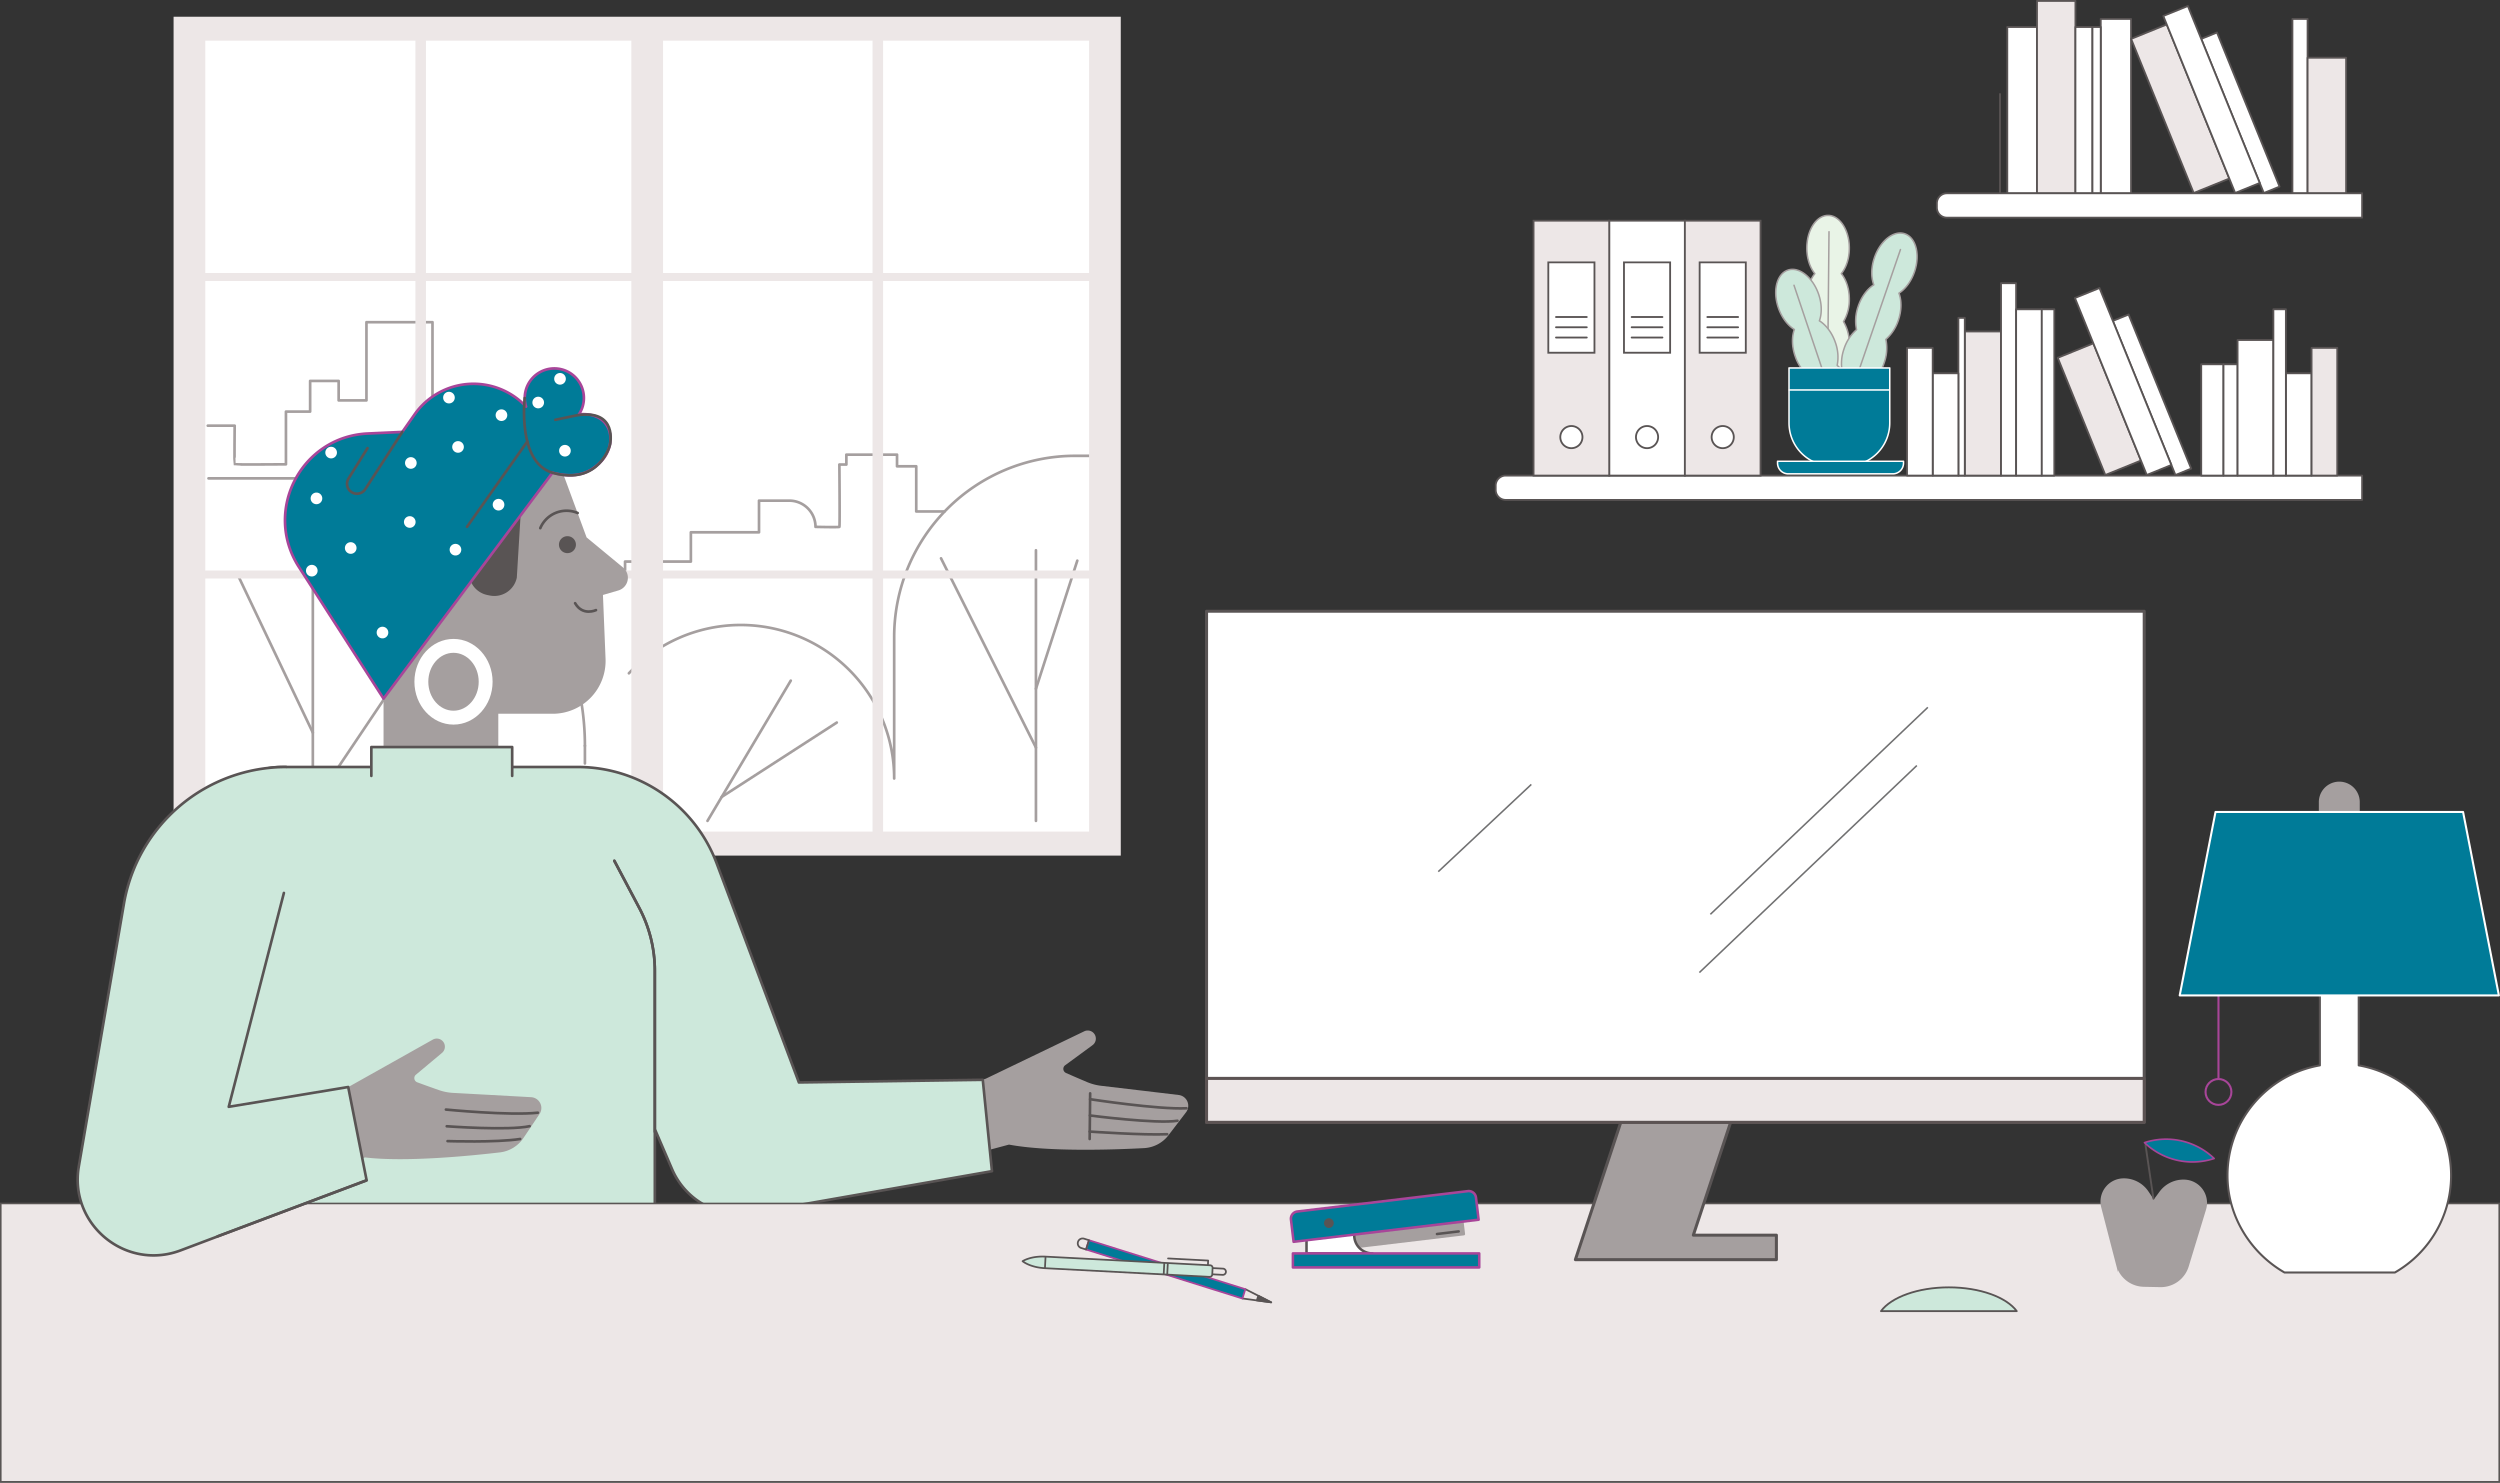 <svg id="assets" xmlns="http://www.w3.org/2000/svg" xmlns:xlink="http://www.w3.org/1999/xlink" width="1646.199" height="976.257" viewBox="0 0 1646.199 976.257">
  <rect x="0" y="0" width="1646.199" height="976.257" fill="#333333" stroke="none"/>
  <defs>
    <clipPath id="clip-path">
      <rect id="Rectangle_1668" data-name="Rectangle 1668" width="1646.199" height="976.257" fill="none"/>
    </clipPath>
  </defs>
  <rect id="Rectangle_1590" data-name="Rectangle 1590" width="597.702" height="535.689" transform="translate(125.444 18.836)" fill="#fff"/>
  <g id="Group_1260" data-name="Group 1260">
    <g id="Group_1259" data-name="Group 1259" clip-path="url(#clip-path)">
      <path id="Path_4738" data-name="Path 4738" d="M284.788,277.749v-65.6H241.3v51.513H223V250.824H204.216v20.207H188.288v34.71s-33.521.237-33.759,0,0-25.438,0-25.438H136.815" fill="none" stroke="#a59f9f" stroke-linecap="round" stroke-linejoin="round" stroke-width="1.769"/>
      <path id="Path_4739" data-name="Path 4739" d="M621.928,336.781h-18.6V307.044H590.675v-7.67H557.312v6.519h-4.6s.384,40.649,0,41.033-15.722,0-15.722,0a17.257,17.257,0,0,0-17.257-17.257H499.79v20.836H454.923v19.277H411.589v12.677" fill="none" stroke="#a59f9f" stroke-linecap="round" stroke-linejoin="round" stroke-width="1.769"/>
      <path id="Path_4740" data-name="Path 4740" d="M414.122,443.353A101.071,101.071,0,0,1,588.8,512.619V419.364a119.21,119.21,0,0,1,119.209-119.21h13.021" fill="none" stroke="#a59f9f" stroke-linecap="round" stroke-linejoin="round" stroke-width="1.769"/>
      <line id="Line_581" data-name="Line 581" y2="11.648" transform="translate(385.155 491.069)" fill="none" stroke="#a59f9f" stroke-linecap="round" stroke-linejoin="round" stroke-width="1.769"/>
      <path id="Path_4741" data-name="Path 4741" d="M137.3,314.993h71.778A176.076,176.076,0,0,1,385.155,491.069" fill="none" stroke="#a59f9f" stroke-linecap="round" stroke-linejoin="round" stroke-width="1.769"/>
      <line id="Line_582" data-name="Line 582" y2="190.751" transform="translate(205.992 372.31)" fill="none" stroke="#a59f9f" stroke-linecap="round" stroke-linejoin="round" stroke-width="1.769"/>
      <line id="Line_583" data-name="Line 583" x1="96.344" y2="143.397" transform="translate(205.992 386.744)" fill="none" stroke="#a59f9f" stroke-linecap="round" stroke-linejoin="round" stroke-width="1.769"/>
      <line id="Line_584" data-name="Line 584" x2="49.263" y2="103.547" transform="translate(156.728 378.9)" fill="none" stroke="#a59f9f" stroke-linecap="round" stroke-linejoin="round" stroke-width="1.769"/>
      <line id="Line_585" data-name="Line 585" y1="178.188" transform="translate(682.151 362.344)" fill="none" stroke="#a59f9f" stroke-linecap="round" stroke-linejoin="round" stroke-width="1.769"/>
      <line id="Line_586" data-name="Line 586" x2="62.507" y2="124.631" transform="translate(619.644 367.646)" fill="none" stroke="#a59f9f" stroke-linecap="round" stroke-linejoin="round" stroke-width="1.769"/>
      <line id="Line_587" data-name="Line 587" x1="27.227" y2="84.366" transform="translate(682.151 369.18)" fill="none" stroke="#a59f9f" stroke-linecap="round" stroke-linejoin="round" stroke-width="1.769"/>
      <line id="Line_588" data-name="Line 588" x1="54.838" y2="92.355" transform="translate(465.868 448.177)" fill="none" stroke="#a59f9f" stroke-linecap="round" stroke-linejoin="round" stroke-width="1.769"/>
      <line id="Line_589" data-name="Line 589" x1="75.759" y2="48.959" transform="translate(475.242 475.788)" fill="none" stroke="#a59f9f" stroke-linecap="round" stroke-linejoin="round" stroke-width="1.769"/>
      <path id="Path_4742" data-name="Path 4742" d="M738.009,563.38H114.3V11.006h623.7Zm-602.826-15.8H717.13V26.8H135.183Z" fill="#ede7e7"/>
      <rect id="Rectangle_1591" data-name="Rectangle 1591" width="20.879" height="531.848" transform="translate(415.717 21.268)" fill="#ede7e7"/>
      <rect id="Rectangle_1592" data-name="Rectangle 1592" width="302.745" height="5.266" transform="translate(124.193 179.771)" fill="#ede7e7"/>
      <rect id="Rectangle_1593" data-name="Rectangle 1593" width="302.745" height="5.266" transform="translate(124.193 375.661)" fill="#ede7e7"/>
      <rect id="Rectangle_1594" data-name="Rectangle 1594" width="302.745" height="5.266" transform="translate(426.067 179.771)" fill="#ede7e7"/>
      <rect id="Rectangle_1595" data-name="Rectangle 1595" width="302.745" height="5.266" transform="translate(426.067 375.661)" fill="#ede7e7"/>
      <rect id="Rectangle_1596" data-name="Rectangle 1596" width="6.96" height="535.36" transform="translate(273.533 20.348)" fill="#ede7e7"/>
      <rect id="Rectangle_1597" data-name="Rectangle 1597" width="6.96" height="535.36" transform="translate(574.538 20.348)" fill="#ede7e7"/>
      <path id="Path_4743" data-name="Path 4743" d="M252.557,503.105V454.693l-47.734-71.18c-27.505-41.015,1.31-96.206,50.685-97.083l71.608-1.271A47.305,47.305,0,0,1,372.344,316.1l13.911,37.758,24.027,19.848a8.726,8.726,0,0,1-3.109,15.1l-10.142,2.964,1.713,41.967A34.837,34.837,0,0,1,363.936,470H328.121v47.074Z" fill="#a59f9f"/>
      <path id="Path_4744" data-name="Path 4744" d="M309.128,373.954h0A15.11,15.11,0,0,0,320.886,391.8l1.582.325a15.111,15.111,0,0,0,17.843-11.759l3.779-62.249Z" fill="#595454"/>
      <path id="Path_4745" data-name="Path 4745" d="M373.649,353.057a5.588,5.588,0,1,1-5.588,5.588,5.588,5.588,0,0,1,5.588-5.588" fill="#595454"/>
      <path id="Path_4746" data-name="Path 4746" d="M242.206,285.461l22.723-1.043,8.056-11.493a47.376,47.376,0,0,1,73.4-5.175,19.467,19.467,0,1,1,34.838,5.108c22.041-2.011,26.177,19.369,14.151,31.458-8.662,8.709-18.279,10.4-31.6,6.979L252.557,460.021l-55.741-86.662c-23.8-37,1.442-85.881,45.39-87.9" fill="#007B98"/>
      <path id="Path_4747" data-name="Path 4747" d="M242.206,285.461l22.723-1.043,8.056-11.493a47.376,47.376,0,0,1,73.4-5.175,19.467,19.467,0,1,1,34.838,5.108c22.041-2.011,26.177,19.369,14.151,31.458-8.662,8.709-18.279,10.4-31.6,6.979L252.557,460.021l-55.741-86.662C173.017,336.358,198.258,287.478,242.206,285.461Z" fill="none" stroke="#a84599" stroke-linecap="round" stroke-linejoin="round" stroke-width="1.774"/>
      <path id="Path_4748" data-name="Path 4748" d="M230.945,357.025a3.83,3.83,0,1,1-3.83,3.83,3.83,3.83,0,0,1,3.83-3.83m17.086,59.5a3.83,3.83,0,1,0,3.83-3.83,3.83,3.83,0,0,0-3.83,3.83m-46.55-40.756a3.83,3.83,0,1,0,3.83-3.829,3.829,3.829,0,0,0-3.83,3.829m3.069-47.588a3.83,3.83,0,1,0,3.83-3.83,3.829,3.829,0,0,0-3.83,3.83m9.666-30.156a3.829,3.829,0,1,0,3.829-3.83,3.829,3.829,0,0,0-3.829,3.83m52.492,6.834a3.83,3.83,0,1,0,3.83-3.83,3.83,3.83,0,0,0-3.83,3.83M266,343.724a3.83,3.83,0,1,0,3.83-3.83,3.83,3.83,0,0,0-3.83,3.83m30.081,18.234a3.83,3.83,0,1,0,3.83-3.83,3.83,3.83,0,0,0-3.83,3.83m28.369-29.624a3.83,3.83,0,1,0,3.83-3.83,3.83,3.83,0,0,0-3.83,3.83M297.777,294.3a3.83,3.83,0,1,0,3.83-3.829,3.83,3.83,0,0,0-3.83,3.829M291.8,261.827a3.83,3.83,0,1,0,3.83-3.83,3.83,3.83,0,0,0-3.83,3.83m34.57,11.561a3.83,3.83,0,1,0,3.83-3.83,3.83,3.83,0,0,0-3.83,3.83m41.8,23.406a3.83,3.83,0,1,0,3.83-3.829,3.83,3.83,0,0,0-3.83,3.829m-17.593-31.729a3.829,3.829,0,1,0,3.829-3.83,3.829,3.829,0,0,0-3.829,3.83m14.353-15.608a3.83,3.83,0,1,0,3.83-3.83,3.83,3.83,0,0,0-3.83,3.83" fill="#fff"/>
      <path id="Path_4749" data-name="Path 4749" d="M298.622,429.861c9.149,0,16.592,8.551,16.592,19.063s-7.443,19.063-16.592,19.063-16.592-8.552-16.592-19.063,7.443-19.063,16.592-19.063m0-9.147c-14.215,0-25.739,12.63-25.739,28.21s11.524,28.209,25.739,28.209,25.739-12.629,25.739-28.209-11.524-28.21-25.739-28.21" fill="#fff"/>
      <line id="Line_590" data-name="Line 590" x1="39.679" y2="56.159" transform="translate(307.532 290.719)" fill="none" stroke="#595454" stroke-linecap="round" stroke-linejoin="round" stroke-width="1.774"/>
      <path id="Path_4750" data-name="Path 4750" d="M264.928,284.418l-24.44,37.747a6.529,6.529,0,0,1-11.021-7l12.513-20.068" fill="none" stroke="#595454" stroke-linecap="round" stroke-linejoin="round" stroke-width="1.774"/>
      <path id="Path_4751" data-name="Path 4751" d="M365.647,276.445l14.337-3.014c27.162-4.141,21.7,19.377,21.7,19.377s-6.686,27.229-37.911,18.487c-23.312-6.922-18.24-49.2-18.24-49.2" fill="none" stroke="#595454" stroke-linecap="round" stroke-linejoin="round" stroke-width="1.774"/>
      <path id="Path_4752" data-name="Path 4752" d="M378.7,397.2c5.038,8.682,13.729,4.554,13.729,4.554" fill="none" stroke="#595454" stroke-linecap="round" stroke-linejoin="round" stroke-width="1.774"/>
      <path id="Path_4753" data-name="Path 4753" d="M355.771,347.771a18.745,18.745,0,0,1,24.581-9.972" fill="none" stroke="#595454" stroke-linecap="round" stroke-linejoin="round" stroke-width="1.774"/>
      <path id="Path_4754" data-name="Path 4754" d="M614.384,722.418l34.8-12.156L713.931,679.1a5.342,5.342,0,0,1,5.478,9.121l-18.022,13.227a2.944,2.944,0,0,0,.531,5.061c3.906,1.754,9.767,4.26,13.807,5.973a34.217,34.217,0,0,0,9.368,2.486c10.552,1.247,35.919,4.248,51.062,6.064a7.131,7.131,0,0,1,4.809,11.418L769.431,747.52a21.716,21.716,0,0,1-16.091,8.492c-19.48,1.04-62.728,2.584-88.947-2.316l-65.329,17.493Z" fill="#a59f9f"/>
      <path id="Path_4755" data-name="Path 4755" d="M781.255,729.777c-18.6.929-63.451-5.969-63.451-5.969" fill="none" stroke="#595454" stroke-linecap="round" stroke-linejoin="round" stroke-width="1.753"/>
      <path id="Path_4756" data-name="Path 4756" d="M775.339,738.005c-14.1,2.2-57.648-3.482-57.648-3.482" fill="none" stroke="#595454" stroke-linecap="round" stroke-linejoin="round" stroke-width="1.753"/>
      <path id="Path_4757" data-name="Path 4757" d="M768.542,746.86c-14.995.744-50.964-1.741-50.964-1.741" fill="none" stroke="#595454" stroke-linecap="round" stroke-linejoin="round" stroke-width="1.753"/>
      <line id="Line_591" data-name="Line 591" x1="0.319" y2="30.053" transform="translate(717.526 719.952)" fill="none" stroke="#595454" stroke-linecap="round" stroke-linejoin="round" stroke-width="1.753"/>
      <path id="Path_4758" data-name="Path 4758" d="M431.468,744.167l11.087,25.763a48.923,48.923,0,0,0,53.391,28.848l157.242-27.585-6.054-60.16-121.076,1.73-54.146-144.3a97.76,97.76,0,0,0-91.528-63.415H185.032a42.584,42.584,0,0,0-42.584,42.584V823.587H431.194v-184.4a88.475,88.475,0,0,0-10.273-41.379l-16.387-30.968" fill="#cde8db"/>
      <path id="Path_4759" data-name="Path 4759" d="M431.468,744.167l11.087,25.763a48.923,48.923,0,0,0,53.391,28.848l157.242-27.585-6.054-60.16-121.076,1.73-54.146-144.3a97.76,97.76,0,0,0-91.528-63.415H185.032a42.584,42.584,0,0,0-42.584,42.584V823.587H431.194v-184.4a88.475,88.475,0,0,0-10.273-41.379l-16.387-30.968" fill="none" stroke="#595454" stroke-linecap="round" stroke-linejoin="round" stroke-width="1.753"/>
      <path id="Path_4760" data-name="Path 4760" d="M431.194,745.254V639.185a88.479,88.479,0,0,0-10.273-41.38l-16.387-30.967" fill="none" stroke="#595454" stroke-linecap="round" stroke-linejoin="round" stroke-width="1.753"/>
      <path id="Path_4761" data-name="Path 4761" d="M188.381,734.073l33.959-14.329,62.655-35.184a5.343,5.343,0,0,1,6.043,8.757l-17.152,14.338a2.944,2.944,0,0,0,.85,5.017c4.009,1.5,10.017,3.635,14.157,5.09a34.258,34.258,0,0,0,9.506,1.89c10.61.578,36.116,1.971,51.342,2.827a7.131,7.131,0,0,1,5.521,11.091L344.7,749.335a21.721,21.721,0,0,1-15.523,9.491c-19.376,2.268-62.44,6.54-88.916,3.3l-70.073,32.9Z" fill="#a59f9f"/>
      <path id="Path_4762" data-name="Path 4762" d="M354.16,732.689c-18.511,2.062-60.531-2.069-60.531-2.069" fill="none" stroke="#595454" stroke-linecap="round" stroke-linejoin="round" stroke-width="1.753"/>
      <path id="Path_4763" data-name="Path 4763" d="M348.757,741.562c-13.943,3.059-54.587.059-54.587.059" fill="none" stroke="#595454" stroke-linecap="round" stroke-linejoin="round" stroke-width="1.753"/>
      <path id="Path_4764" data-name="Path 4764" d="M342.513,750.005c-15.952,2.454-47.81,1.389-47.81,1.389" fill="none" stroke="#595454" stroke-linecap="round" stroke-linejoin="round" stroke-width="1.753"/>
      <path id="Path_4765" data-name="Path 4765" d="M244.517,510.914v-19h92.74v19" fill="#cde8db"/>
      <path id="Path_4766" data-name="Path 4766" d="M244.517,510.914v-19h92.74v19" fill="none" stroke="#595454" stroke-linecap="round" stroke-linejoin="round" stroke-width="1.753"/>
      <rect id="Rectangle_1598" data-name="Rectangle 1598" width="1645.159" height="183.275" transform="translate(0.52 792.462)" fill="#ede7e7"/>
      <rect id="Rectangle_1599" data-name="Rectangle 1599" width="1645.159" height="183.275" transform="translate(0.52 792.462)" fill="none" stroke="#595554" stroke-miterlimit="10" stroke-width="1.04"/>
      <path id="Path_4767" data-name="Path 4767" d="M241.2,777.247,118.911,823.363c-36.213,13.656-73.566-17.18-67.017-55.324L81.6,595.061a108.346,108.346,0,0,1,106.783-90.01" fill="#cde8db"/>
      <path id="Path_4768" data-name="Path 4768" d="M241.2,777.247,118.911,823.363c-36.213,13.656-73.566-17.18-67.017-55.324L81.6,595.061a108.346,108.346,0,0,1,106.783-90.01" fill="none" stroke="#595454" stroke-linecap="round" stroke-linejoin="round" stroke-width="1.753"/>
      <path id="Path_4769" data-name="Path 4769" d="M186.938,587.986l-36.323,140.83,78.665-13.042,12.142,61.472L143.267,814.1" fill="none" stroke="#595454" stroke-linecap="round" stroke-linejoin="round" stroke-width="1.753"/>
      <path id="Path_4770" data-name="Path 4770" d="M1555.4,329.183H991.482a6.591,6.591,0,0,1-6.591-6.591v-2.843a6.591,6.591,0,0,1,6.591-6.591H1555.4Z" fill="#fff"/>
      <path id="Path_4771" data-name="Path 4771" d="M1555.4,329.183H991.482a6.591,6.591,0,0,1-6.591-6.591v-2.843a6.591,6.591,0,0,1,6.591-6.591H1555.4Z" fill="none" stroke="#595454" stroke-linecap="round" stroke-linejoin="round" stroke-width="1.216"/>
      <rect id="Rectangle_1600" data-name="Rectangle 1600" width="49.825" height="167.835" transform="translate(1059.638 145.323)" fill="#fff"/>
      <rect id="Rectangle_1601" data-name="Rectangle 1601" width="49.825" height="167.835" transform="translate(1059.638 145.323)" fill="none" stroke="#595454" stroke-linecap="round" stroke-miterlimit="10" stroke-width="1.216"/>
      <rect id="Rectangle_1602" data-name="Rectangle 1602" width="30.393" height="59.507" transform="translate(1069.354 172.765)" fill="#fff"/>
      <rect id="Rectangle_1603" data-name="Rectangle 1603" width="30.393" height="59.507" transform="translate(1069.354 172.765)" fill="none" stroke="#595454" stroke-linecap="round" stroke-miterlimit="10" stroke-width="1.216"/>
      <path id="Path_4772" data-name="Path 4772" d="M1091.842,287.826a7.292,7.292,0,1,0-7.292,7.291,7.291,7.291,0,0,0,7.292-7.291" fill="#fff"/>
      <path id="Path_4773" data-name="Path 4773" d="M1091.842,287.826a7.292,7.292,0,1,0-7.292,7.291A7.291,7.291,0,0,0,1091.842,287.826Z" fill="none" stroke="#595454" stroke-linecap="round" stroke-miterlimit="10" stroke-width="1.216"/>
      <line id="Line_592" data-name="Line 592" x2="20.255" transform="translate(1074.423 208.747)" fill="none" stroke="#595454" stroke-linecap="round" stroke-miterlimit="10" stroke-width="1.216"/>
      <line id="Line_593" data-name="Line 593" x2="20.255" transform="translate(1074.423 215.499)" fill="none" stroke="#595454" stroke-linecap="round" stroke-miterlimit="10" stroke-width="1.216"/>
      <line id="Line_594" data-name="Line 594" x2="20.255" transform="translate(1074.423 222.25)" fill="none" stroke="#595454" stroke-linecap="round" stroke-miterlimit="10" stroke-width="1.216"/>
      <rect id="Rectangle_1604" data-name="Rectangle 1604" width="49.825" height="167.835" transform="translate(1109.462 145.323)" fill="#ede7e7"/>
      <rect id="Rectangle_1605" data-name="Rectangle 1605" width="49.825" height="167.835" transform="translate(1109.462 145.323)" fill="none" stroke="#595454" stroke-linecap="round" stroke-miterlimit="10" stroke-width="1.216"/>
      <rect id="Rectangle_1606" data-name="Rectangle 1606" width="30.393" height="59.507" transform="translate(1119.179 172.765)" fill="#fff"/>
      <rect id="Rectangle_1607" data-name="Rectangle 1607" width="30.393" height="59.507" transform="translate(1119.179 172.765)" fill="none" stroke="#595454" stroke-linecap="round" stroke-miterlimit="10" stroke-width="1.216"/>
      <path id="Path_4774" data-name="Path 4774" d="M1141.667,287.826a7.292,7.292,0,1,0-7.292,7.291,7.292,7.292,0,0,0,7.292-7.291" fill="#fff"/>
      <path id="Path_4775" data-name="Path 4775" d="M1141.667,287.826a7.292,7.292,0,1,0-7.292,7.291A7.292,7.292,0,0,0,1141.667,287.826Z" fill="none" stroke="#595454" stroke-linecap="round" stroke-miterlimit="10" stroke-width="1.216"/>
      <line id="Line_595" data-name="Line 595" x2="20.255" transform="translate(1124.247 208.747)" fill="none" stroke="#595454" stroke-linecap="round" stroke-miterlimit="10" stroke-width="1.216"/>
      <line id="Line_596" data-name="Line 596" x2="20.255" transform="translate(1124.247 215.499)" fill="none" stroke="#595454" stroke-linecap="round" stroke-miterlimit="10" stroke-width="1.216"/>
      <line id="Line_597" data-name="Line 597" x2="20.255" transform="translate(1124.247 222.25)" fill="none" stroke="#595454" stroke-linecap="round" stroke-miterlimit="10" stroke-width="1.216"/>
      <rect id="Rectangle_1608" data-name="Rectangle 1608" width="49.825" height="167.835" transform="translate(1009.813 145.323)" fill="#ede7e7"/>
      <rect id="Rectangle_1609" data-name="Rectangle 1609" width="49.825" height="167.835" transform="translate(1009.813 145.323)" fill="none" stroke="#595454" stroke-linecap="round" stroke-miterlimit="10" stroke-width="1.216"/>
      <rect id="Rectangle_1610" data-name="Rectangle 1610" width="30.393" height="59.507" transform="translate(1019.529 172.765)" fill="#fff"/>
      <rect id="Rectangle_1611" data-name="Rectangle 1611" width="30.393" height="59.507" transform="translate(1019.529 172.765)" fill="none" stroke="#595454" stroke-linecap="round" stroke-miterlimit="10" stroke-width="1.216"/>
      <path id="Path_4776" data-name="Path 4776" d="M1042.017,287.826a7.292,7.292,0,1,0-7.292,7.291,7.291,7.291,0,0,0,7.292-7.291" fill="#fff"/>
      <path id="Path_4777" data-name="Path 4777" d="M1042.017,287.826a7.292,7.292,0,1,0-7.292,7.291A7.291,7.291,0,0,0,1042.017,287.826Z" fill="none" stroke="#595454" stroke-linecap="round" stroke-miterlimit="10" stroke-width="1.216"/>
      <line id="Line_598" data-name="Line 598" x2="20.255" transform="translate(1024.598 208.747)" fill="none" stroke="#595454" stroke-linecap="round" stroke-miterlimit="10" stroke-width="1.216"/>
      <line id="Line_599" data-name="Line 599" x2="20.255" transform="translate(1024.598 215.499)" fill="none" stroke="#595454" stroke-linecap="round" stroke-miterlimit="10" stroke-width="1.216"/>
      <line id="Line_600" data-name="Line 600" x2="20.255" transform="translate(1024.598 222.25)" fill="none" stroke="#595454" stroke-linecap="round" stroke-miterlimit="10" stroke-width="1.216"/>
      <rect id="Rectangle_1612" data-name="Rectangle 1612" width="23.861" height="94.882" transform="translate(1293.773 218.276)" fill="#ede7e7"/>
      <rect id="Rectangle_1613" data-name="Rectangle 1613" width="23.861" height="94.882" transform="translate(1293.773 218.276)" fill="none" stroke="#595454" stroke-linecap="round" stroke-linejoin="round" stroke-width="1.216"/>
      <rect id="Rectangle_1614" data-name="Rectangle 1614" width="4.22" height="103.85" transform="translate(1289.553 209.308)" fill="#fff"/>
      <rect id="Rectangle_1615" data-name="Rectangle 1615" width="4.22" height="103.85" transform="translate(1289.553 209.308)" fill="none" stroke="#595454" stroke-linecap="round" stroke-linejoin="round" stroke-width="1.216"/>
      <rect id="Rectangle_1616" data-name="Rectangle 1616" width="9.94" height="126.68" transform="translate(1317.634 186.478)" fill="#fff"/>
      <rect id="Rectangle_1617" data-name="Rectangle 1617" width="9.94" height="126.68" transform="translate(1317.634 186.478)" fill="none" stroke="#595454" stroke-linecap="round" stroke-linejoin="round" stroke-width="1.216"/>
      <rect id="Rectangle_1618" data-name="Rectangle 1618" width="16.911" height="109.523" transform="translate(1327.574 203.635)" fill="#fff"/>
      <rect id="Rectangle_1619" data-name="Rectangle 1619" width="16.911" height="109.523" transform="translate(1327.574 203.635)" fill="none" stroke="#595454" stroke-linecap="round" stroke-linejoin="round" stroke-width="1.216"/>
      <rect id="Rectangle_1620" data-name="Rectangle 1620" width="14.657" height="73.292" transform="translate(1449.461 239.866)" fill="#fff"/>
      <rect id="Rectangle_1621" data-name="Rectangle 1621" width="14.657" height="73.292" transform="translate(1449.461 239.866)" fill="none" stroke="#595454" stroke-linecap="round" stroke-linejoin="round" stroke-width="1.216"/>
      <rect id="Rectangle_1622" data-name="Rectangle 1622" width="9.276" height="73.292" transform="translate(1464.118 239.866)" fill="#fff"/>
      <rect id="Rectangle_1623" data-name="Rectangle 1623" width="9.276" height="73.292" transform="translate(1464.118 239.866)" fill="none" stroke="#595454" stroke-linecap="round" stroke-linejoin="round" stroke-width="1.216"/>
      <rect id="Rectangle_1624" data-name="Rectangle 1624" width="23.579" height="89.262" transform="translate(1473.394 223.896)" fill="#fff"/>
      <rect id="Rectangle_1625" data-name="Rectangle 1625" width="23.579" height="89.262" transform="translate(1473.394 223.896)" fill="none" stroke="#595454" stroke-linecap="round" stroke-linejoin="round" stroke-width="1.216"/>
      <rect id="Rectangle_1626" data-name="Rectangle 1626" width="8.237" height="109.523" transform="translate(1344.485 203.635)" fill="#fff"/>
      <rect id="Rectangle_1627" data-name="Rectangle 1627" width="8.237" height="109.523" transform="translate(1344.485 203.635)" fill="none" stroke="#595454" stroke-linecap="round" stroke-linejoin="round" stroke-width="1.216"/>
      <rect id="Rectangle_1628" data-name="Rectangle 1628" width="16.911" height="67.383" transform="translate(1505.21 245.775)" fill="#fff"/>
      <rect id="Rectangle_1629" data-name="Rectangle 1629" width="16.911" height="67.383" transform="translate(1505.21 245.775)" fill="none" stroke="#595454" stroke-linecap="round" stroke-linejoin="round" stroke-width="1.216"/>
      <rect id="Rectangle_1630" data-name="Rectangle 1630" width="16.911" height="84.086" transform="translate(1522.121 229.072)" fill="#ede7e7"/>
      <rect id="Rectangle_1631" data-name="Rectangle 1631" width="16.911" height="84.086" transform="translate(1522.121 229.072)" fill="none" stroke="#595454" stroke-linecap="round" stroke-linejoin="round" stroke-width="1.216"/>
      <rect id="Rectangle_1632" data-name="Rectangle 1632" width="16.911" height="67.383" transform="translate(1272.642 245.775)" fill="#fff"/>
      <rect id="Rectangle_1633" data-name="Rectangle 1633" width="16.911" height="67.383" transform="translate(1272.642 245.775)" fill="none" stroke="#595454" stroke-linecap="round" stroke-linejoin="round" stroke-width="1.216"/>
      <rect id="Rectangle_1634" data-name="Rectangle 1634" width="16.911" height="84.086" transform="translate(1255.731 229.072)" fill="#fff"/>
      <rect id="Rectangle_1635" data-name="Rectangle 1635" width="16.911" height="84.086" transform="translate(1255.731 229.072)" fill="none" stroke="#595454" stroke-linecap="round" stroke-linejoin="round" stroke-width="1.216"/>
      <rect id="Rectangle_1636" data-name="Rectangle 1636" width="8.237" height="109.523" transform="translate(1496.973 203.635)" fill="#fff"/>
      <rect id="Rectangle_1637" data-name="Rectangle 1637" width="8.237" height="109.523" transform="translate(1496.973 203.635)" fill="none" stroke="#595454" stroke-linecap="round" stroke-linejoin="round" stroke-width="1.216"/>
      <rect id="Rectangle_1638" data-name="Rectangle 1638" width="25.308" height="83.3" transform="translate(1354.977 235.601) rotate(-22.099)" fill="#ede7e7"/>
      <rect id="Rectangle_1639" data-name="Rectangle 1639" width="25.308" height="83.3" transform="translate(1354.977 235.601) rotate(-22.099)" fill="none" stroke="#595454" stroke-linecap="round" stroke-linejoin="round" stroke-width="1.216"/>
      <rect id="Rectangle_1640" data-name="Rectangle 1640" width="11.188" height="109.523" transform="translate(1391.278 211.305) rotate(-22.099)" fill="#fff"/>
      <rect id="Rectangle_1641" data-name="Rectangle 1641" width="11.188" height="109.523" transform="translate(1391.278 211.305) rotate(-22.099)" fill="none" stroke="#595454" stroke-linecap="round" stroke-linejoin="round" stroke-width="1.216"/>
      <rect id="Rectangle_1642" data-name="Rectangle 1642" width="17.466" height="125.775" transform="translate(1366.299 196.214) rotate(-22.099)" fill="#fff"/>
      <rect id="Rectangle_1643" data-name="Rectangle 1643" width="17.466" height="125.775" transform="translate(1366.299 196.214) rotate(-22.099)" fill="none" stroke="#595454" stroke-linecap="round" stroke-linejoin="round" stroke-width="1.216"/>
      <rect id="Rectangle_1644" data-name="Rectangle 1644" width="19.561" height="109.523" transform="translate(1321.759 17.765)" fill="#fff"/>
      <rect id="Rectangle_1645" data-name="Rectangle 1645" width="19.561" height="109.523" transform="translate(1321.759 17.765)" fill="none" stroke="#595454" stroke-linecap="round" stroke-linejoin="round" stroke-width="1.216"/>
      <rect id="Rectangle_1646" data-name="Rectangle 1646" width="25.308" height="126.68" transform="translate(1341.321 0.608)" fill="#ede7e7"/>
      <rect id="Rectangle_1647" data-name="Rectangle 1647" width="25.308" height="126.68" transform="translate(1341.321 0.608)" fill="none" stroke="#595454" stroke-linecap="round" stroke-linejoin="round" stroke-width="1.216"/>
      <rect id="Rectangle_1648" data-name="Rectangle 1648" width="11.207" height="109.523" transform="translate(1366.628 17.765)" fill="#fff"/>
      <rect id="Rectangle_1649" data-name="Rectangle 1649" width="11.207" height="109.523" transform="translate(1366.628 17.765)" fill="none" stroke="#595454" stroke-linecap="round" stroke-linejoin="round" stroke-width="1.216"/>
      <rect id="Rectangle_1650" data-name="Rectangle 1650" width="19.961" height="114.802" transform="translate(1383.294 12.486)" fill="#fff"/>
      <rect id="Rectangle_1651" data-name="Rectangle 1651" width="19.961" height="114.802" transform="translate(1383.294 12.486)" fill="none" stroke="#595454" stroke-linecap="round" stroke-linejoin="round" stroke-width="1.216"/>
      <rect id="Rectangle_1652" data-name="Rectangle 1652" width="9.98" height="114.802" transform="translate(1509.512 12.486)" fill="#fff"/>
      <rect id="Rectangle_1653" data-name="Rectangle 1653" width="9.98" height="114.802" transform="translate(1509.512 12.486)" fill="none" stroke="#595454" stroke-linecap="round" stroke-linejoin="round" stroke-width="1.216"/>
      <rect id="Rectangle_1654" data-name="Rectangle 1654" width="25.37" height="89.262" transform="translate(1519.492 38.026)" fill="#ede7e7"/>
      <rect id="Rectangle_1655" data-name="Rectangle 1655" width="25.37" height="89.262" transform="translate(1519.492 38.026)" fill="none" stroke="#595454" stroke-linecap="round" stroke-linejoin="round" stroke-width="1.216"/>
      <rect id="Rectangle_1656" data-name="Rectangle 1656" width="5.459" height="109.523" transform="translate(1377.835 17.765)" fill="#fff"/>
      <rect id="Rectangle_1657" data-name="Rectangle 1657" width="5.459" height="109.523" transform="translate(1377.835 17.765)" fill="none" stroke="#595454" stroke-linecap="round" stroke-linejoin="round" stroke-width="1.216"/>
      <rect id="Rectangle_1658" data-name="Rectangle 1658" width="25.308" height="109.523" transform="translate(1403.304 25.616) rotate(-22.099)" fill="#ede7e7"/>
      <rect id="Rectangle_1659" data-name="Rectangle 1659" width="25.308" height="109.523" transform="translate(1403.304 25.616) rotate(-22.099)" fill="none" stroke="#595454" stroke-linecap="round" stroke-linejoin="round" stroke-width="1.216"/>
      <rect id="Rectangle_1660" data-name="Rectangle 1660" width="11.187" height="109.524" transform="translate(1449.469 25.617) rotate(-22.101)" fill="#fff"/>
      <rect id="Rectangle_1661" data-name="Rectangle 1661" width="11.187" height="109.524" transform="translate(1449.469 25.617) rotate(-22.101)" fill="none" stroke="#595454" stroke-linecap="round" stroke-linejoin="round" stroke-width="1.216"/>
      <rect id="Rectangle_1662" data-name="Rectangle 1662" width="17.466" height="125.775" transform="translate(1424.491 10.525) rotate(-22.099)" fill="#fff"/>
      <rect id="Rectangle_1663" data-name="Rectangle 1663" width="17.466" height="125.775" transform="translate(1424.491 10.525) rotate(-22.099)" fill="none" stroke="#595454" stroke-linecap="round" stroke-linejoin="round" stroke-width="1.216"/>
      <line id="Line_601" data-name="Line 601" y2="65.358" transform="translate(1316.952 61.93)" fill="#fff"/>
      <line id="Line_602" data-name="Line 602" y2="65.358" transform="translate(1316.952 61.93)" fill="none" stroke="#595454" stroke-linecap="round" stroke-linejoin="round" stroke-width="1.216"/>
      <path id="Path_4778" data-name="Path 4778" d="M1555.4,143.313H1281.983a6.591,6.591,0,0,1-6.591-6.591v-2.843a6.591,6.591,0,0,1,6.591-6.591H1555.4Z" fill="#fff"/>
      <path id="Path_4779" data-name="Path 4779" d="M1555.4,143.313H1281.983a6.591,6.591,0,0,1-6.591-6.591v-2.843a6.591,6.591,0,0,1,6.591-6.591H1555.4Z" fill="none" stroke="#595454" stroke-linecap="round" stroke-linejoin="round" stroke-width="1.216"/>
      <path id="Path_4780" data-name="Path 4780" d="M1195.033,180.185c-3.208-3.945-5.27-10.005-5.27-16.816,0-11.889,6.265-21.526,13.993-21.526s13.992,9.637,13.992,21.526c0,6.811-2.061,12.871-5.27,16.816,3.209,3.944,5.27,10.005,5.27,16.816a28.524,28.524,0,0,1-3.827,14.763,28.533,28.533,0,0,1,3.827,14.764,29.063,29.063,0,0,1-3.348,13.953,29.062,29.062,0,0,1,3.348,13.952c0,11.889-6.264,21.527-13.992,21.527s-13.993-9.638-13.993-21.527a29.05,29.05,0,0,1,3.349-13.952,29.051,29.051,0,0,1-3.349-13.953,28.524,28.524,0,0,1,3.828-14.764A28.515,28.515,0,0,1,1189.763,197c0-6.811,2.062-12.872,5.27-16.816" fill="#e9f4e7"/>
      <path id="Path_4781" data-name="Path 4781" d="M1195.033,180.185c-3.208-3.945-5.27-10.005-5.27-16.816,0-11.889,6.265-21.526,13.993-21.526s13.992,9.637,13.992,21.526c0,6.811-2.061,12.871-5.27,16.816,3.209,3.944,5.27,10.005,5.27,16.816a28.524,28.524,0,0,1-3.827,14.763,28.533,28.533,0,0,1,3.827,14.764,29.063,29.063,0,0,1-3.348,13.953,29.062,29.062,0,0,1,3.348,13.952c0,11.889-6.264,21.527-13.992,21.527s-13.993-9.638-13.993-21.527a29.05,29.05,0,0,1,3.349-13.952,29.051,29.051,0,0,1-3.349-13.953,28.524,28.524,0,0,1,3.828-14.764A28.515,28.515,0,0,1,1189.763,197C1189.763,190.19,1191.825,184.129,1195.033,180.185Z" fill="none" stroke="#a59f9f" stroke-linecap="round" stroke-linejoin="round" stroke-width="1.005"/>
      <line id="Line_603" data-name="Line 603" x1="1.21" y2="124.855" transform="translate(1203.151 152.605)" fill="#fff"/>
      <line id="Line_604" data-name="Line 604" x1="1.21" y2="124.855" transform="translate(1203.151 152.605)" fill="none" stroke="#a59f9f" stroke-linecap="round" stroke-linejoin="round" stroke-width="1.005"/>
      <path id="Path_4782" data-name="Path 4782" d="M1233.855,187.549c-1.8-4.757-1.837-11.158.316-17.619,3.757-11.28,12.747-18.443,20.079-16s10.229,13.566,6.471,24.846c-2.153,6.461-6.024,11.56-10.315,14.288,1.8,4.756,1.838,11.158-.315,17.619a28.516,28.516,0,0,1-8.3,12.8,28.516,28.516,0,0,1-1.035,15.217,29.049,29.049,0,0,1-7.587,12.179,29.064,29.064,0,0,1-1.232,14.3c-3.758,11.279-12.748,18.443-20.079,16s-10.229-13.566-6.472-24.845a29.05,29.05,0,0,1,7.587-12.179,29.054,29.054,0,0,1,1.233-14.3,28.521,28.521,0,0,1,8.3-12.8,28.517,28.517,0,0,1,1.035-15.217c2.152-6.461,6.024-11.56,10.314-14.288" fill="#cde8db"/>
      <path id="Path_4783" data-name="Path 4783" d="M1233.855,187.549c-1.8-4.757-1.837-11.158.316-17.619,3.757-11.28,12.747-18.443,20.079-16s10.229,13.566,6.471,24.846c-2.153,6.461-6.024,11.56-10.315,14.288,1.8,4.756,1.838,11.158-.315,17.619a28.516,28.516,0,0,1-8.3,12.8,28.516,28.516,0,0,1-1.035,15.217,29.049,29.049,0,0,1-7.587,12.179,29.064,29.064,0,0,1-1.232,14.3c-3.758,11.279-12.748,18.443-20.079,16s-10.229-13.566-6.472-24.845a29.05,29.05,0,0,1,7.587-12.179,29.054,29.054,0,0,1,1.233-14.3,28.521,28.521,0,0,1,8.3-12.8,28.517,28.517,0,0,1,1.035-15.217C1225.693,195.376,1229.565,190.277,1233.855,187.549Z" fill="none" stroke="#a59f9f" stroke-linecap="round" stroke-linejoin="round" stroke-width="1.005"/>
      <line id="Line_605" data-name="Line 605" x1="40.61" y2="118.072" transform="translate(1210.811 164.332)" fill="#fff"/>
      <line id="Line_606" data-name="Line 606" x1="40.61" y2="118.072" transform="translate(1210.811 164.332)" fill="none" stroke="#a59f9f" stroke-linecap="round" stroke-linejoin="round" stroke-width="1.005"/>
      <path id="Path_4784" data-name="Path 4784" d="M1181.545,216.966c-4.325-2.674-8.26-7.723-10.494-14.157-3.9-11.231-1.143-22.39,6.157-24.925s16.38,4.515,20.28,15.746c2.234,6.433,2.274,12.835.537,17.614,4.325,2.673,8.261,7.723,10.494,14.156a28.523,28.523,0,0,1,1.227,15.2,28.52,28.52,0,0,1,8.459,12.691,29.043,29.043,0,0,1,1.413,14.279,29.04,29.04,0,0,1,7.74,12.082c3.9,11.231,1.143,22.391-6.157,24.925s-16.379-4.514-20.279-15.745a29.054,29.054,0,0,1-1.414-14.279,29.046,29.046,0,0,1-7.739-12.082,28.512,28.512,0,0,1-1.227-15.2,28.52,28.52,0,0,1-8.459-12.691c-2.234-6.434-2.275-12.835-.538-17.614" fill="#cde8db"/>
      <path id="Path_4785" data-name="Path 4785" d="M1181.545,216.966c-4.325-2.674-8.26-7.723-10.494-14.157-3.9-11.231-1.143-22.39,6.157-24.925s16.38,4.515,20.28,15.746c2.234,6.433,2.274,12.835.537,17.614,4.325,2.673,8.261,7.723,10.494,14.156a28.523,28.523,0,0,1,1.227,15.2,28.52,28.52,0,0,1,8.459,12.691,29.043,29.043,0,0,1,1.413,14.279,29.04,29.04,0,0,1,7.74,12.082c3.9,11.231,1.143,22.391-6.157,24.925s-16.379-4.514-20.279-15.745a29.054,29.054,0,0,1-1.414-14.279,29.046,29.046,0,0,1-7.739-12.082,28.512,28.512,0,0,1-1.227-15.2,28.52,28.52,0,0,1-8.459-12.691C1179.849,228.146,1179.808,221.745,1181.545,216.966Z" fill="none" stroke="#a59f9f" stroke-linecap="round" stroke-linejoin="round" stroke-width="1.005"/>
      <line id="Line_607" data-name="Line 607" x2="39.812" y2="118.344" transform="translate(1181.31 187.853)" fill="#fff"/>
      <line id="Line_608" data-name="Line 608" x2="39.812" y2="118.344" transform="translate(1181.31 187.853)" fill="none" stroke="#a59f9f" stroke-linecap="round" stroke-linejoin="round" stroke-width="1.005"/>
      <path id="Path_4786" data-name="Path 4786" d="M1206.326,306.789h9.736a28.3,28.3,0,0,0,28.3-28.3v-36.2h-66.332v36.2a28.3,28.3,0,0,0,28.3,28.3" fill="#007B98"/>
      <path id="Path_4787" data-name="Path 4787" d="M1206.326,306.789h9.736a28.3,28.3,0,0,0,28.3-28.3v-36.2h-66.332v36.2A28.3,28.3,0,0,0,1206.326,306.789Z" fill="none" stroke="#fff" stroke-linecap="round" stroke-linejoin="round" stroke-width="1.005"/>
      <line id="Line_609" data-name="Line 609" x1="65.629" transform="translate(1178.255 256.785)" fill="#fff"/>
      <line id="Line_610" data-name="Line 610" x1="65.629" transform="translate(1178.255 256.785)" fill="none" stroke="#fff" stroke-linecap="round" stroke-linejoin="round" stroke-width="1.005"/>
      <path id="Path_4788" data-name="Path 4788" d="M1177.556,312.028h68.793a7.077,7.077,0,0,0,7.078-7.077v-1.218h-82.948v1.218a7.076,7.076,0,0,0,7.077,7.077" fill="#007B98"/>
      <path id="Path_4789" data-name="Path 4789" d="M1177.556,312.028h68.793a7.077,7.077,0,0,0,7.078-7.077v-1.218h-82.948v1.218A7.076,7.076,0,0,0,1177.556,312.028Z" fill="none" stroke="#fff" stroke-linecap="round" stroke-linejoin="round" stroke-width="1.005"/>
      <rect id="Rectangle_1664" data-name="Rectangle 1664" width="617.434" height="336.545" transform="translate(794.488 402.481)" fill="#fff"/>
      <rect id="Rectangle_1665" data-name="Rectangle 1665" width="617.434" height="336.545" transform="translate(794.488 402.481)" fill="none" stroke="#595454" stroke-linecap="round" stroke-linejoin="round" stroke-width="2"/>
      <path id="Path_4790" data-name="Path 4790" d="M1115.023,813.325l24.562-74.3h-72.329l-29.9,90.435h132.363V813.325Z" fill="#a59f9f"/>
      <path id="Path_4791" data-name="Path 4791" d="M1115.023,813.325l24.562-74.3h-72.329l-29.9,90.435h132.363V813.325Z" fill="none" stroke="#595454" stroke-linecap="round" stroke-linejoin="round" stroke-width="2"/>
      <rect id="Rectangle_1666" data-name="Rectangle 1666" width="617.434" height="28.921" transform="translate(794.488 710.105)" fill="#ede7e7"/>
      <rect id="Rectangle_1667" data-name="Rectangle 1667" width="617.434" height="28.921" transform="translate(794.488 710.105)" fill="none" stroke="#5c5353" stroke-linecap="round" stroke-linejoin="round" stroke-width="2"/>
      <line id="Line_611" data-name="Line 611" y1="136.307" x2="143.192" transform="translate(1126.25 465.76)" fill="none" stroke="#707071" stroke-width="1.036"/>
      <line id="Line_612" data-name="Line 612" y1="57.431" x2="61.259" transform="translate(947.073 516.53)" fill="none" stroke="#707071" stroke-width="1.036"/>
      <line id="Line_613" data-name="Line 613" y1="136.307" x2="143.192" transform="translate(1118.997 504.098)" fill="none" stroke="#707071" stroke-width="1.036"/>
      <path id="Path_4792" data-name="Path 4792" d="M1553.172,701.524V593.512h-25.586V701.524a73.638,73.638,0,0,0-60.825,72.427c-.028,27,15.253,51.118,37.505,63.949h72.741a73.632,73.632,0,0,0-23.835-136.376" fill="#fff"/>
      <path id="Path_4793" data-name="Path 4793" d="M1553.172,701.524V593.512h-25.586V701.524a73.638,73.638,0,0,0-60.825,72.427c-.028,27,15.253,51.118,37.505,63.949h72.741a73.632,73.632,0,0,0-23.835-136.376Z" fill="none" stroke="#595454" stroke-linecap="round" stroke-linejoin="round" stroke-width="1.362"/>
      <path id="Path_4794" data-name="Path 4794" d="M1553.172,528.174a12.793,12.793,0,1,0-25.586,0v65.338h25.586Z" fill="#a59f9f"/>
      <path id="Path_4795" data-name="Path 4795" d="M1553.172,528.174a12.793,12.793,0,1,0-25.586,0v65.338h25.586Z" fill="none" stroke="#a59f9f" stroke-linecap="round" stroke-linejoin="round" stroke-width="1.362"/>
      <circle id="Ellipse_77" data-name="Ellipse 77" cx="8.512" cy="8.512" r="8.512" transform="translate(1452.308 710.516)" fill="none" stroke="#a84599" stroke-linecap="round" stroke-linejoin="round" stroke-width="1.362"/>
      <line id="Line_614" data-name="Line 614" y2="54.767" transform="translate(1460.821 655.464)" fill="none" stroke="#a84599" stroke-linecap="round" stroke-linejoin="round" stroke-width="1.362"/>
      <path id="Path_4796" data-name="Path 4796" d="M1621.885,534.666H1458.873l-23.582,120.8h210.177Z" fill="#007B98"/>
      <path id="Path_4797" data-name="Path 4797" d="M1621.885,534.666H1458.873l-23.582,120.8h210.177Z" fill="none" stroke="#fff" stroke-linecap="round" stroke-linejoin="round" stroke-width="1.362"/>
    </g>
  </g>
  <g id="Group_1262" data-name="Group 1262">
    <g id="Group_1261" data-name="Group 1261" clip-path="url(#clip-path)">
      <path id="Path_4798" data-name="Path 4798" d="M1438.846,777.4a18.854,18.854,0,0,0-16.3,7.623l-4.324,5.857-4.073-6.034a18.856,18.856,0,0,0-15.968-8.3,14.693,14.693,0,0,0-13.957,18.377l9.815,37.867a18.583,18.583,0,0,0,17.6,13.916l5.408.114,5.408.114a18.583,18.583,0,0,0,18.168-13.164l11.4-37.42a14.693,14.693,0,0,0-13.171-18.948" fill="#a59f9f"/>
      <path id="Path_4799" data-name="Path 4799" d="M1438.846,777.4a18.854,18.854,0,0,0-16.3,7.623l-4.324,5.857-4.073-6.034a18.856,18.856,0,0,0-15.968-8.3,14.693,14.693,0,0,0-13.957,18.377l9.815,37.867a18.583,18.583,0,0,0,17.6,13.916l5.408.114,5.408.114a18.583,18.583,0,0,0,18.168-13.164l11.4-37.42A14.693,14.693,0,0,0,1438.846,777.4Z" fill="none" stroke="#a59f9f" stroke-miterlimit="10" stroke-width="1.249"/>
      <line id="Line_615" data-name="Line 615" x2="5.225" y2="35.475" transform="translate(1412.766 753.849)" fill="none" stroke="#595454" stroke-linecap="round" stroke-linejoin="round" stroke-width="1.249"/>
      <path id="Path_4800" data-name="Path 4800" d="M1457.981,762.856a45.635,45.635,0,0,1-45.874-10.451,45.635,45.635,0,0,1,45.874,10.451" fill="#007B98"/>
      <path id="Path_4801" data-name="Path 4801" d="M1457.981,762.856a45.635,45.635,0,0,1-45.874-10.451,45.635,45.635,0,0,1,45.874,10.451Z" fill="none" stroke="#a84599" stroke-linecap="round" stroke-linejoin="round" stroke-width="1.092"/>
      <path id="Path_4802" data-name="Path 4802" d="M1327.995,863.365c-6.76-9.151-24.225-15.668-44.708-15.668s-37.948,6.517-44.708,15.668Z" fill="#cde8db"/>
      <path id="Path_4803" data-name="Path 4803" d="M1327.995,863.365c-6.76-9.151-24.225-15.668-44.708-15.668s-37.948,6.517-44.708,15.668Z" fill="none" stroke="#595454" stroke-linecap="round" stroke-linejoin="round" stroke-width="1.222"/>
      <rect id="Rectangle_1669" data-name="Rectangle 1669" width="74.536" height="8.267" transform="translate(888.902 813.264) rotate(-6.811)" fill="#a59f9f"/>
      <rect id="Rectangle_1670" data-name="Rectangle 1670" width="74.536" height="8.267" transform="translate(888.902 813.264) rotate(-6.811)" fill="none" stroke="#a59f9f" stroke-linecap="round" stroke-linejoin="round" stroke-width="1.682"/>
      <path id="Path_4804" data-name="Path 4804" d="M891.718,813.355a11.989,11.989,0,0,0,11.989,11.989H860.314V799.917h31.4Z" fill="#fff"/>
      <path id="Path_4805" data-name="Path 4805" d="M891.718,813.355a11.989,11.989,0,0,0,11.989,11.989H860.314V799.917h31.4Z" fill="none" stroke="#595454" stroke-linecap="round" stroke-linejoin="round" stroke-width="1.682"/>
      <rect id="Rectangle_1671" data-name="Rectangle 1671" width="122.696" height="9.239" transform="translate(851.345 825.344)" fill="#007B98"/>
      <rect id="Rectangle_1672" data-name="Rectangle 1672" width="122.696" height="9.239" transform="translate(851.345 825.344)" fill="none" stroke="#a84599" stroke-linecap="round" stroke-linejoin="round" stroke-width="1.682"/>
      <path id="Path_4806" data-name="Path 4806" d="M851.811,817.7l121.83-14.552L971.9,788.537a4.806,4.806,0,0,0-5.341-4.2L854.268,797.748a4.807,4.807,0,0,0-4.2,5.342Z" fill="#007B98"/>
      <path id="Path_4807" data-name="Path 4807" d="M851.811,817.7l121.83-14.552L971.9,788.537a4.806,4.806,0,0,0-5.341-4.2L854.268,797.748a4.807,4.807,0,0,0-4.2,5.342Z" fill="none" stroke="#a84599" stroke-linecap="round" stroke-linejoin="round" stroke-width="1.682"/>
      <line id="Line_616" data-name="Line 616" x1="14.292" y2="1.707" transform="translate(946.218 810.86)" fill="#fff"/>
      <line id="Line_617" data-name="Line 617" x1="14.292" y2="1.707" transform="translate(946.218 810.86)" fill="none" stroke="#595454" stroke-linecap="round" stroke-linejoin="round" stroke-width="1.682"/>
      <path id="Path_4808" data-name="Path 4808" d="M871.839,805.389a3.2,3.2,0,1,1,3.2,3.2,3.2,3.2,0,0,1-3.2-3.2" fill="#595454"/>
      <path id="Path_4809" data-name="Path 4809" d="M818.144,855.018l18.929,2.562-17.012-8.687" fill="none" stroke="#595454" stroke-linecap="round" stroke-linejoin="round" stroke-width="1.166"/>
      <path id="Path_4810" data-name="Path 4810" d="M837.072,857.58l-8.506-4.344-.958,3.063Z" fill="#595454"/>
      <path id="Path_4811" data-name="Path 4811" d="M837.072,857.58l-8.506-4.344-.958,3.063Z" fill="none" stroke="#595454" stroke-linecap="round" stroke-linejoin="round" stroke-width="1.166"/>
      <rect id="Rectangle_1673" data-name="Rectangle 1673" width="6.418" height="107.936" transform="matrix(0.299, -0.954, 0.954, 0.299, 715.136, 822.776)" fill="#007B98"/>
      <rect id="Rectangle_1674" data-name="Rectangle 1674" width="6.418" height="107.936" transform="matrix(0.299, -0.954, 0.954, 0.299, 715.136, 822.776)" fill="none" stroke="#a84599" stroke-linecap="round" stroke-linejoin="round" stroke-width="1.166"/>
      <path id="Path_4812" data-name="Path 4812" d="M712.112,821.83l3.023.947,1.917-6.125-3.023-.947a3.214,3.214,0,1,0-1.917,6.125Z" fill="none" stroke="#595454" stroke-linecap="round" stroke-linejoin="round" stroke-width="1.166"/>
      <path id="Path_4813" data-name="Path 4813" d="M798.464,835.006l6.838.359a2.052,2.052,0,0,1-.215,4.1l-6.838-.359" fill="#ede7e7"/>
      <path id="Path_4814" data-name="Path 4814" d="M798.464,835.006l6.838.359a2.052,2.052,0,0,1-.215,4.1l-6.838-.359" fill="none" stroke="#595454" stroke-linecap="round" stroke-linejoin="round" stroke-width="1.166"/>
      <path id="Path_4815" data-name="Path 4815" d="M688.547,827.462l108.35,5.7a1.661,1.661,0,0,1,1.572,1.747l-.226,4.3a1.662,1.662,0,0,1-1.746,1.572l-108.351-5.7-.071,0c-9.9-.52-14.724-4.595-14.724-4.595s5.23-3.546,15.124-3.026Z" fill="#cde8db"/>
      <path id="Path_4816" data-name="Path 4816" d="M688.547,827.462l108.35,5.7a1.661,1.661,0,0,1,1.572,1.747l-.226,4.3a1.662,1.662,0,0,1-1.746,1.572l-108.351-5.7-.071,0c-9.9-.52-14.724-4.595-14.724-4.595s5.23-3.546,15.124-3.026Z" fill="none" stroke="#595454" stroke-linecap="round" stroke-linejoin="round" stroke-width="1.166"/>
      <path id="Path_4817" data-name="Path 4817" d="M769.145,828.656l26.4,1.388-.144,2.734" fill="none" stroke="#595454" stroke-linecap="round" stroke-linejoin="round" stroke-width="1.166"/>
      <line id="Line_618" data-name="Line 618" x1="0.364" y2="6.931" transform="translate(766.284 831.972)" fill="#ede7e7"/>
      <line id="Line_619" data-name="Line 619" x1="0.364" y2="6.931" transform="translate(766.284 831.972)" fill="none" stroke="#595454" stroke-linecap="round" stroke-linejoin="round" stroke-width="1.166"/>
      <line id="Line_620" data-name="Line 620" x1="0.364" y2="6.931" transform="translate(768.6 832.094)" fill="#ede7e7"/>
      <line id="Line_621" data-name="Line 621" x1="0.364" y2="6.931" transform="translate(768.6 832.094)" fill="none" stroke="#595454" stroke-linecap="round" stroke-linejoin="round" stroke-width="1.166"/>
      <line id="Line_622" data-name="Line 622" x1="0.364" y2="6.931" transform="translate(688.09 827.862)" fill="#ede7e7"/>
      <line id="Line_623" data-name="Line 623" x1="0.364" y2="6.931" transform="translate(688.09 827.862)" fill="none" stroke="#595454" stroke-linecap="round" stroke-linejoin="round" stroke-width="1.166"/>
    </g>
  </g>
</svg>
